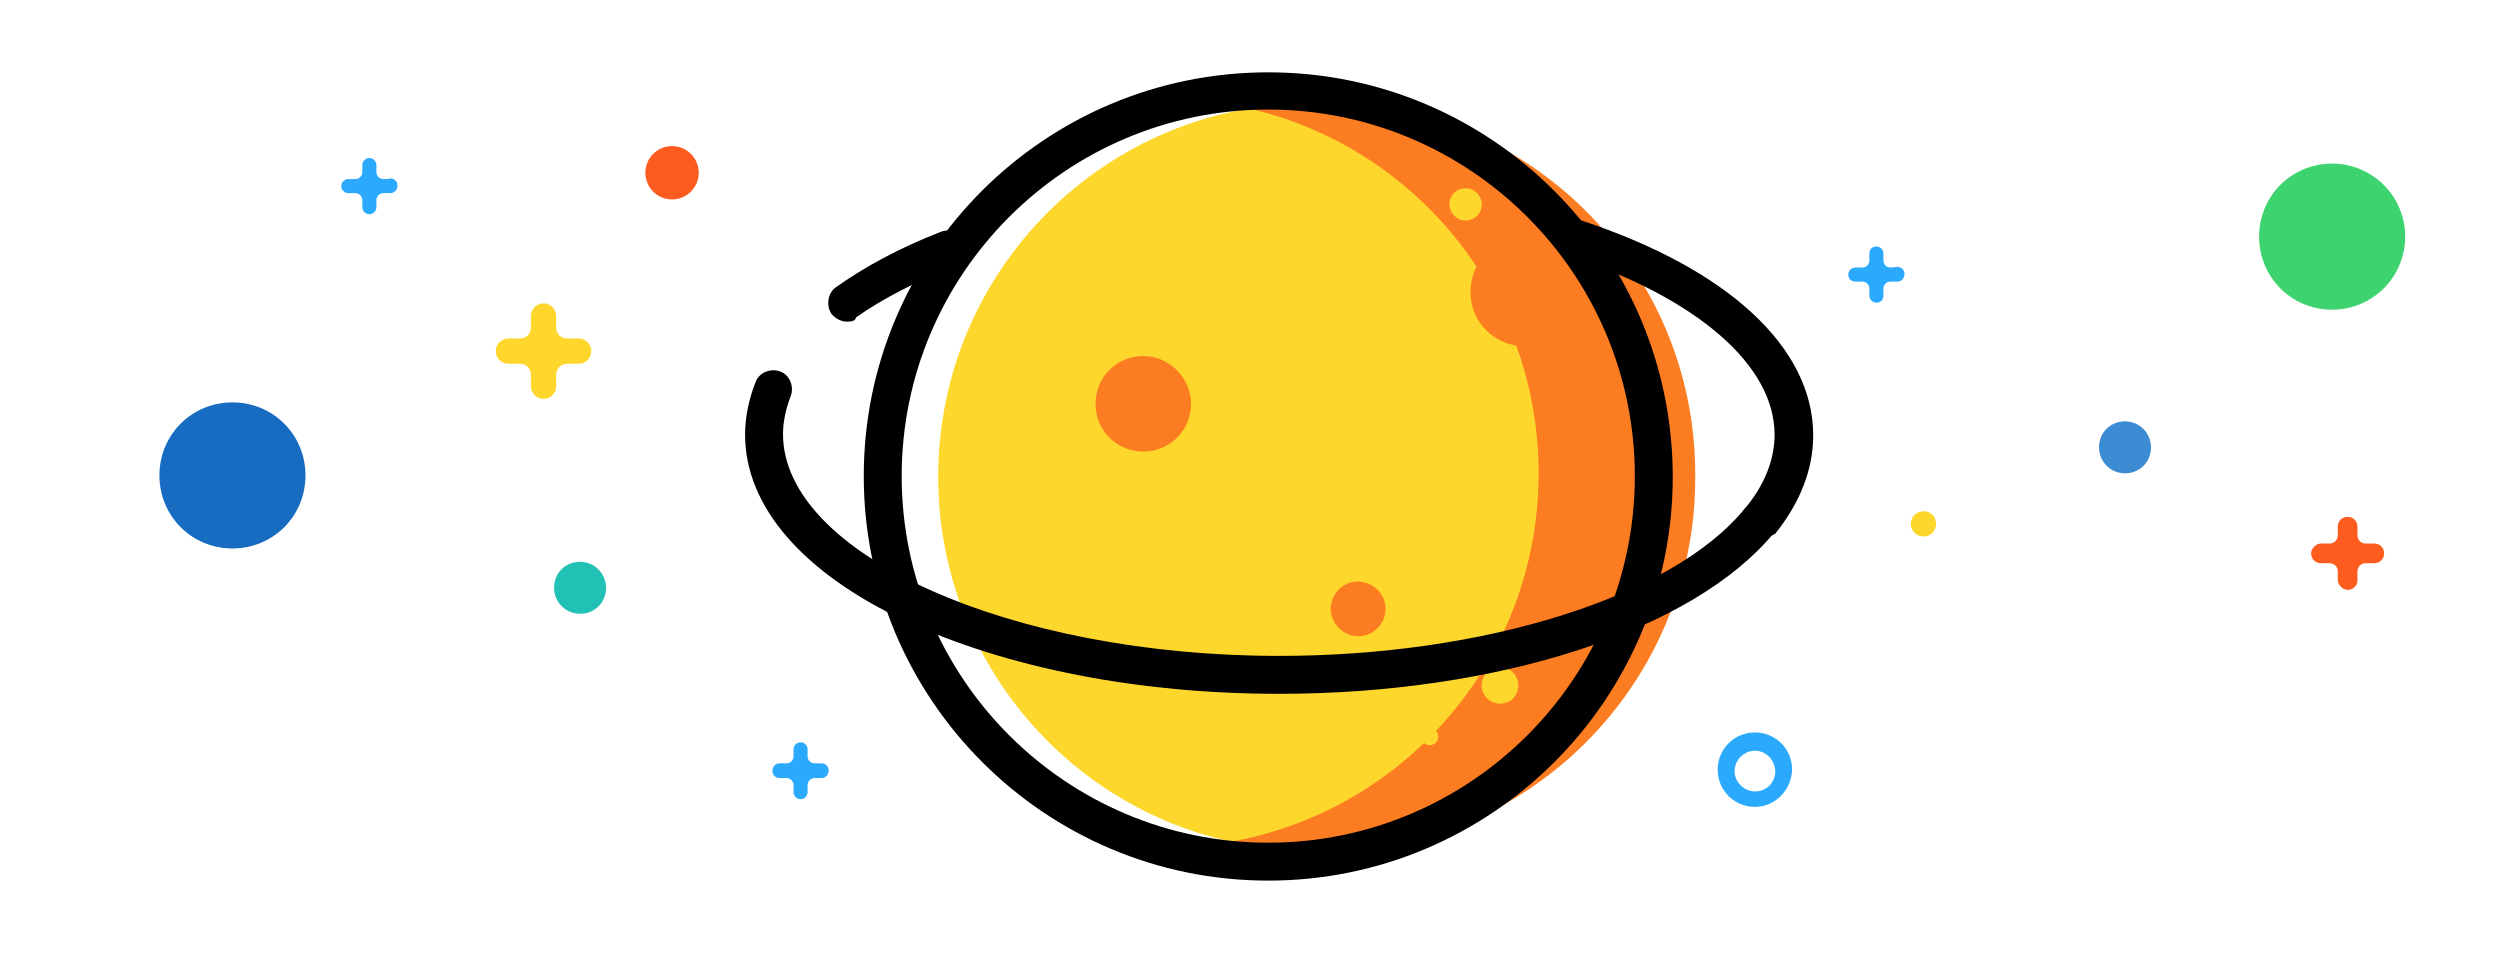 <?xml version="1.0" encoding="utf-8"?>
<!-- Generator: Adobe Illustrator 22.1.0, SVG Export Plug-In . SVG Version: 6.00 Build 0)  -->
<svg version="1.1" id="图层_1" xmlns="http://www.w3.org/2000/svg" xmlns:xlink="http://www.w3.org/1999/xlink" x="0px" y="0px"
	 viewBox="0 0 356 136.5" style="enable-background:new 0 0 356 136.5;" xml:space="preserve">
<style type="text/css">
	.st0{fill:#FD5C1E;}
	.st1{fill:#FDD72C;}
	.st2{fill:#2BA9FC;}
	.st3{fill:#FED62C;}
	.st4{fill:#FC7C21;}
	.st5{fill:#3C8CD4;}
	.st6{fill:#21C1B5;}
	.st7{fill:#3DD36F;}
	.st8{fill:#176CC1;}
</style>
<path d="M120.6,45.8c-0.8,0-1.6-0.4-2.2-1.1c-0.8-1.2-0.5-2.9,0.5-3.7c4.2-3,9.2-5.7,15.1-8c1.4-0.5,2.9,0.1,3.4,1.5
	s-0.1,2.9-1.5,3.4c-5.4,2.2-10.2,4.6-14,7.3C121.8,45.7,121.3,45.8,120.6,45.8z"/>
<path class="st0" d="M91.9,24.6c0,2.1,1.7,3.8,3.8,3.8s3.8-1.7,3.8-3.8s-1.7-3.8-3.8-3.8C93.6,20.8,91.9,22.5,91.9,24.6z"/>
<path class="st1" d="M275.7,74.6c0,1-0.8,1.8-1.8,1.8s-1.8-0.8-1.8-1.8s0.8-1.8,1.8-1.8l0,0C274.9,72.8,275.7,73.5,275.7,74.6
	L275.7,74.6z"/>
<path class="st2" d="M249.9,114.9c-2.9,0-5.3-2.3-5.3-5.3c0-2.9,2.3-5.3,5.3-5.3c2.9,0,5.3,2.3,5.3,5.3
	C255.1,112.6,252.7,114.9,249.9,114.9z M249.9,106.9c-1.6,0-2.9,1.4-2.9,2.9c0,1.6,1.4,2.9,2.9,2.9c1.6,0,2.9-1.2,2.9-2.9
	C252.7,108.1,251.4,106.9,249.9,106.9z M269.2,38.1c-0.5,0-1-0.4-1-1l0,0v-1c0-0.5-0.4-1-1-1s-1,0.4-1,1l0,0v1c0,0.5-0.4,1-1,1h-1
	c-0.5,0-1,0.4-1,1s0.4,1,1,1h1c0.5,0,1,0.4,1,1l0,0v1c0,0.5,0.4,1,1,1s1-0.4,1-1v-1c0-0.5,0.4-1,1-1l0,0h1c0.5,0,1-0.4,1-1.1
	c0-0.5-0.4-1-1-1L269.2,38.1L269.2,38.1z M116,108.7c-0.5,0-1-0.4-1-1l0,0v-1c0-0.5-0.4-1-1-1c-0.5,0-1,0.4-1,1v1c0,0.5-0.4,1-1,1
	l0,0h-1c-0.5,0-1,0.4-1,1.1c0,0.5,0.4,1,1,1h1c0.5,0,1,0.4,1,1l0,0v1c0,0.5,0.4,1,1,1c0.5,0,1-0.4,1-1l0,0v-1c0-0.5,0.4-1,1-1l0,0h1
	c0.5,0,1-0.4,1-1.1c0-0.5-0.4-1-1-1H116z"/>
<path class="st0" d="M336.9,77.4c-0.7,0-1.2-0.5-1.2-1.2V75c0-0.7-0.5-1.4-1.4-1.4c-0.7,0-1.4,0.5-1.4,1.4l0,0v1.2
	c0,0.7-0.5,1.2-1.2,1.2h-1.2c-0.7,0-1.4,0.7-1.4,1.4s0.5,1.4,1.4,1.4h1.2c0.7,0,1.2,0.5,1.2,1.2l0,0v1.2c0,0.7,0.7,1.4,1.4,1.4
	s1.4-0.5,1.4-1.4v-1.2c0-0.7,0.5-1.2,1.2-1.2l0,0h1.2c0.7,0,1.4-0.5,1.4-1.4c0-0.7-0.5-1.4-1.4-1.4l0,0H336.9z"/>
<path class="st3" d="M80.8,48.2c-1,0-1.6-0.7-1.6-1.6l0,0V45c0-1-0.8-1.8-1.8-1.8S75.6,44,75.6,45v1.6c0,1-0.7,1.6-1.6,1.6l0,0h-1.6
	c-1,0-1.8,0.8-1.8,1.8l0,0c0,1,0.8,1.8,1.8,1.8l0,0H74c1,0,1.6,0.7,1.6,1.6l0,0V55c0,1,0.8,1.8,1.8,1.8s1.8-0.8,1.8-1.8l0,0v-1.6
	c0-1,0.7-1.6,1.6-1.6h1.6c1,0,1.8-0.8,1.8-1.8l0,0c0-1-0.8-1.8-1.8-1.8l0,0C82.4,48.2,80.8,48.2,80.8,48.2z"/>
<path class="st1" d="M240,67.9c0,29.5-23.9,53.2-53.2,53.2c-29.5,0-53.2-23.9-53.2-53.2c0-29.5,23.9-53.2,53.2-53.2
	C216.1,14.6,240,38.5,240,67.9z"/>
<path class="st4" d="M188.4,14.6c-3.3,0-6.7,0.3-9.9,1c23.4,5.7,40.6,26.8,40.6,51.8c0,26.1-18.7,47.8-43.5,52.4
	c4.1,1,8.4,1.5,12.6,1.5c29.5,0,53.2-23.9,53.2-53.2C241.7,38.5,217.8,14.6,188.4,14.6L188.4,14.6z M169.6,57.5c0,3.8-3,6.8-6.8,6.8
	s-6.8-3-6.8-6.8s3-6.8,6.8-6.8C166.5,50.7,169.6,53.8,169.6,57.5z"/>
<path class="st4" d="M209.4,41.6c0,4.3,3.5,7.7,7.7,7.7c4.3,0,7.7-3.5,7.7-7.7l0,0c0-4.3-3.5-7.7-7.7-7.7
	C212.9,33.7,209.4,37.2,209.4,41.6L209.4,41.6z"/>
<path class="st4" d="M197.3,86.7c0,2.2-1.8,3.9-3.9,3.9s-3.9-1.8-3.9-3.9c0-2.2,1.8-3.9,3.9-3.9C195.6,82.9,197.3,84.6,197.3,86.7z"
	/>
<path class="st1" d="M206.4,29.1c0,1.2,1,2.3,2.3,2.3s2.3-1,2.3-2.3l0,0c0-1.2-1-2.3-2.3-2.3C207.5,26.8,206.4,27.7,206.4,29.1
	L206.4,29.1z"/>
<path class="st1" d="M211,97.6c0,1.4,1.1,2.6,2.6,2.6s2.6-1.1,2.6-2.6l0,0c0-1.4-1.1-2.6-2.6-2.6S211,96.1,211,97.6z"/>
<path class="st1" d="M202.4,104.9c0,0.7,0.5,1.2,1.2,1.2s1.2-0.5,1.2-1.2l0,0c0-0.7-0.5-1.2-1.2-1.2S202.4,104.2,202.4,104.9
	L202.4,104.9z"/>
<path d="M180.6,125.4c-31.8,0-57.6-25.8-57.6-57.6s25.8-57.5,57.6-57.5s57.6,25.8,57.6,57.6S212.3,125.4,180.6,125.4z M180.6,15.6
	c-28.8,0-52.2,23.4-52.2,52.2s23.4,52.2,52.2,52.2s52.2-23.4,52.2-52.2S209.4,15.6,180.6,15.6z"/>
<path d="M182.1,98.8c-20,0-38.7-3.7-53-10.3c-14.8-6.9-23-16.4-23-26.6c0-2.4,0.5-5,1.5-7.5c0.5-1.4,2.2-2,3.5-1.5
	c1.4,0.5,2,2.2,1.5,3.5c-0.7,1.8-1.1,3.7-1.1,5.4c0,17.1,32.3,31.6,70.6,31.6c29.3,0,56-8.4,66.3-20.9c1-1.1,2.6-1.4,3.8-0.4
	c1.1,1,1.4,2.6,0.4,3.8C241.1,89.8,213.4,98.8,182.1,98.8z"/>
<path d="M250.4,76.8c-0.7,0-1.2-0.3-1.6-0.5c-1.1-1-1.4-2.6-0.4-3.8c2.9-3.4,4.3-7.1,4.3-10.6c0-9.9-11-19.4-29.3-25.5
	c-1.4-0.4-2.2-1.9-1.6-3.4c0.4-1.4,1.9-2.2,3.4-1.6c20.9,6.9,33,18.1,33,30.6c0,4.9-1.9,9.6-5.4,14
	C251.9,76.5,251.3,76.8,250.4,76.8L250.4,76.8z"/>
<path class="st5" d="M298.9,63.7c0,2,1.6,3.7,3.7,3.7s3.7-1.6,3.7-3.7c0-2-1.6-3.7-3.7-3.7S298.9,61.6,298.9,63.7z"/>
<path class="st6" d="M78.9,83.7c0,2,1.6,3.7,3.7,3.7s3.7-1.6,3.7-3.7c0-2-1.6-3.7-3.7-3.7S78.9,81.6,78.9,83.7z"/>
<path class="st7" d="M321.7,33.7c0,5.8,4.6,10.4,10.4,10.4s10.4-4.7,10.4-10.4s-4.6-10.4-10.4-10.4
	C326.3,23.3,321.7,27.9,321.7,33.7z"/>
<path class="st8" d="M22.7,67.7c0,5.8,4.6,10.4,10.4,10.4s10.4-4.6,10.4-10.4c0-5.8-4.6-10.4-10.4-10.4
	C27.3,57.3,22.7,61.9,22.7,67.7z"/>
<path class="st2" d="M54.6,25.5c-0.5,0-1-0.4-1-1l0,0v-1c0-0.5-0.4-1-1-1c-0.5,0-1,0.4-1,1l0,0v1c0,0.5-0.4,1-1,1l0,0h-1
	c-0.5,0-1,0.4-1,1c0,0.5,0.4,1,1,1h1c0.5,0,1,0.4,1,1l0,0v1c0,0.5,0.4,1,1,1c0.5,0,1-0.4,1-1l0,0v-1c0-0.5,0.4-1,1-1l0,0h1
	c0.5,0,1-0.4,1-1.1c0-0.5-0.4-1-1-1C55.6,25.5,54.6,25.5,54.6,25.5z"/>
</svg>
